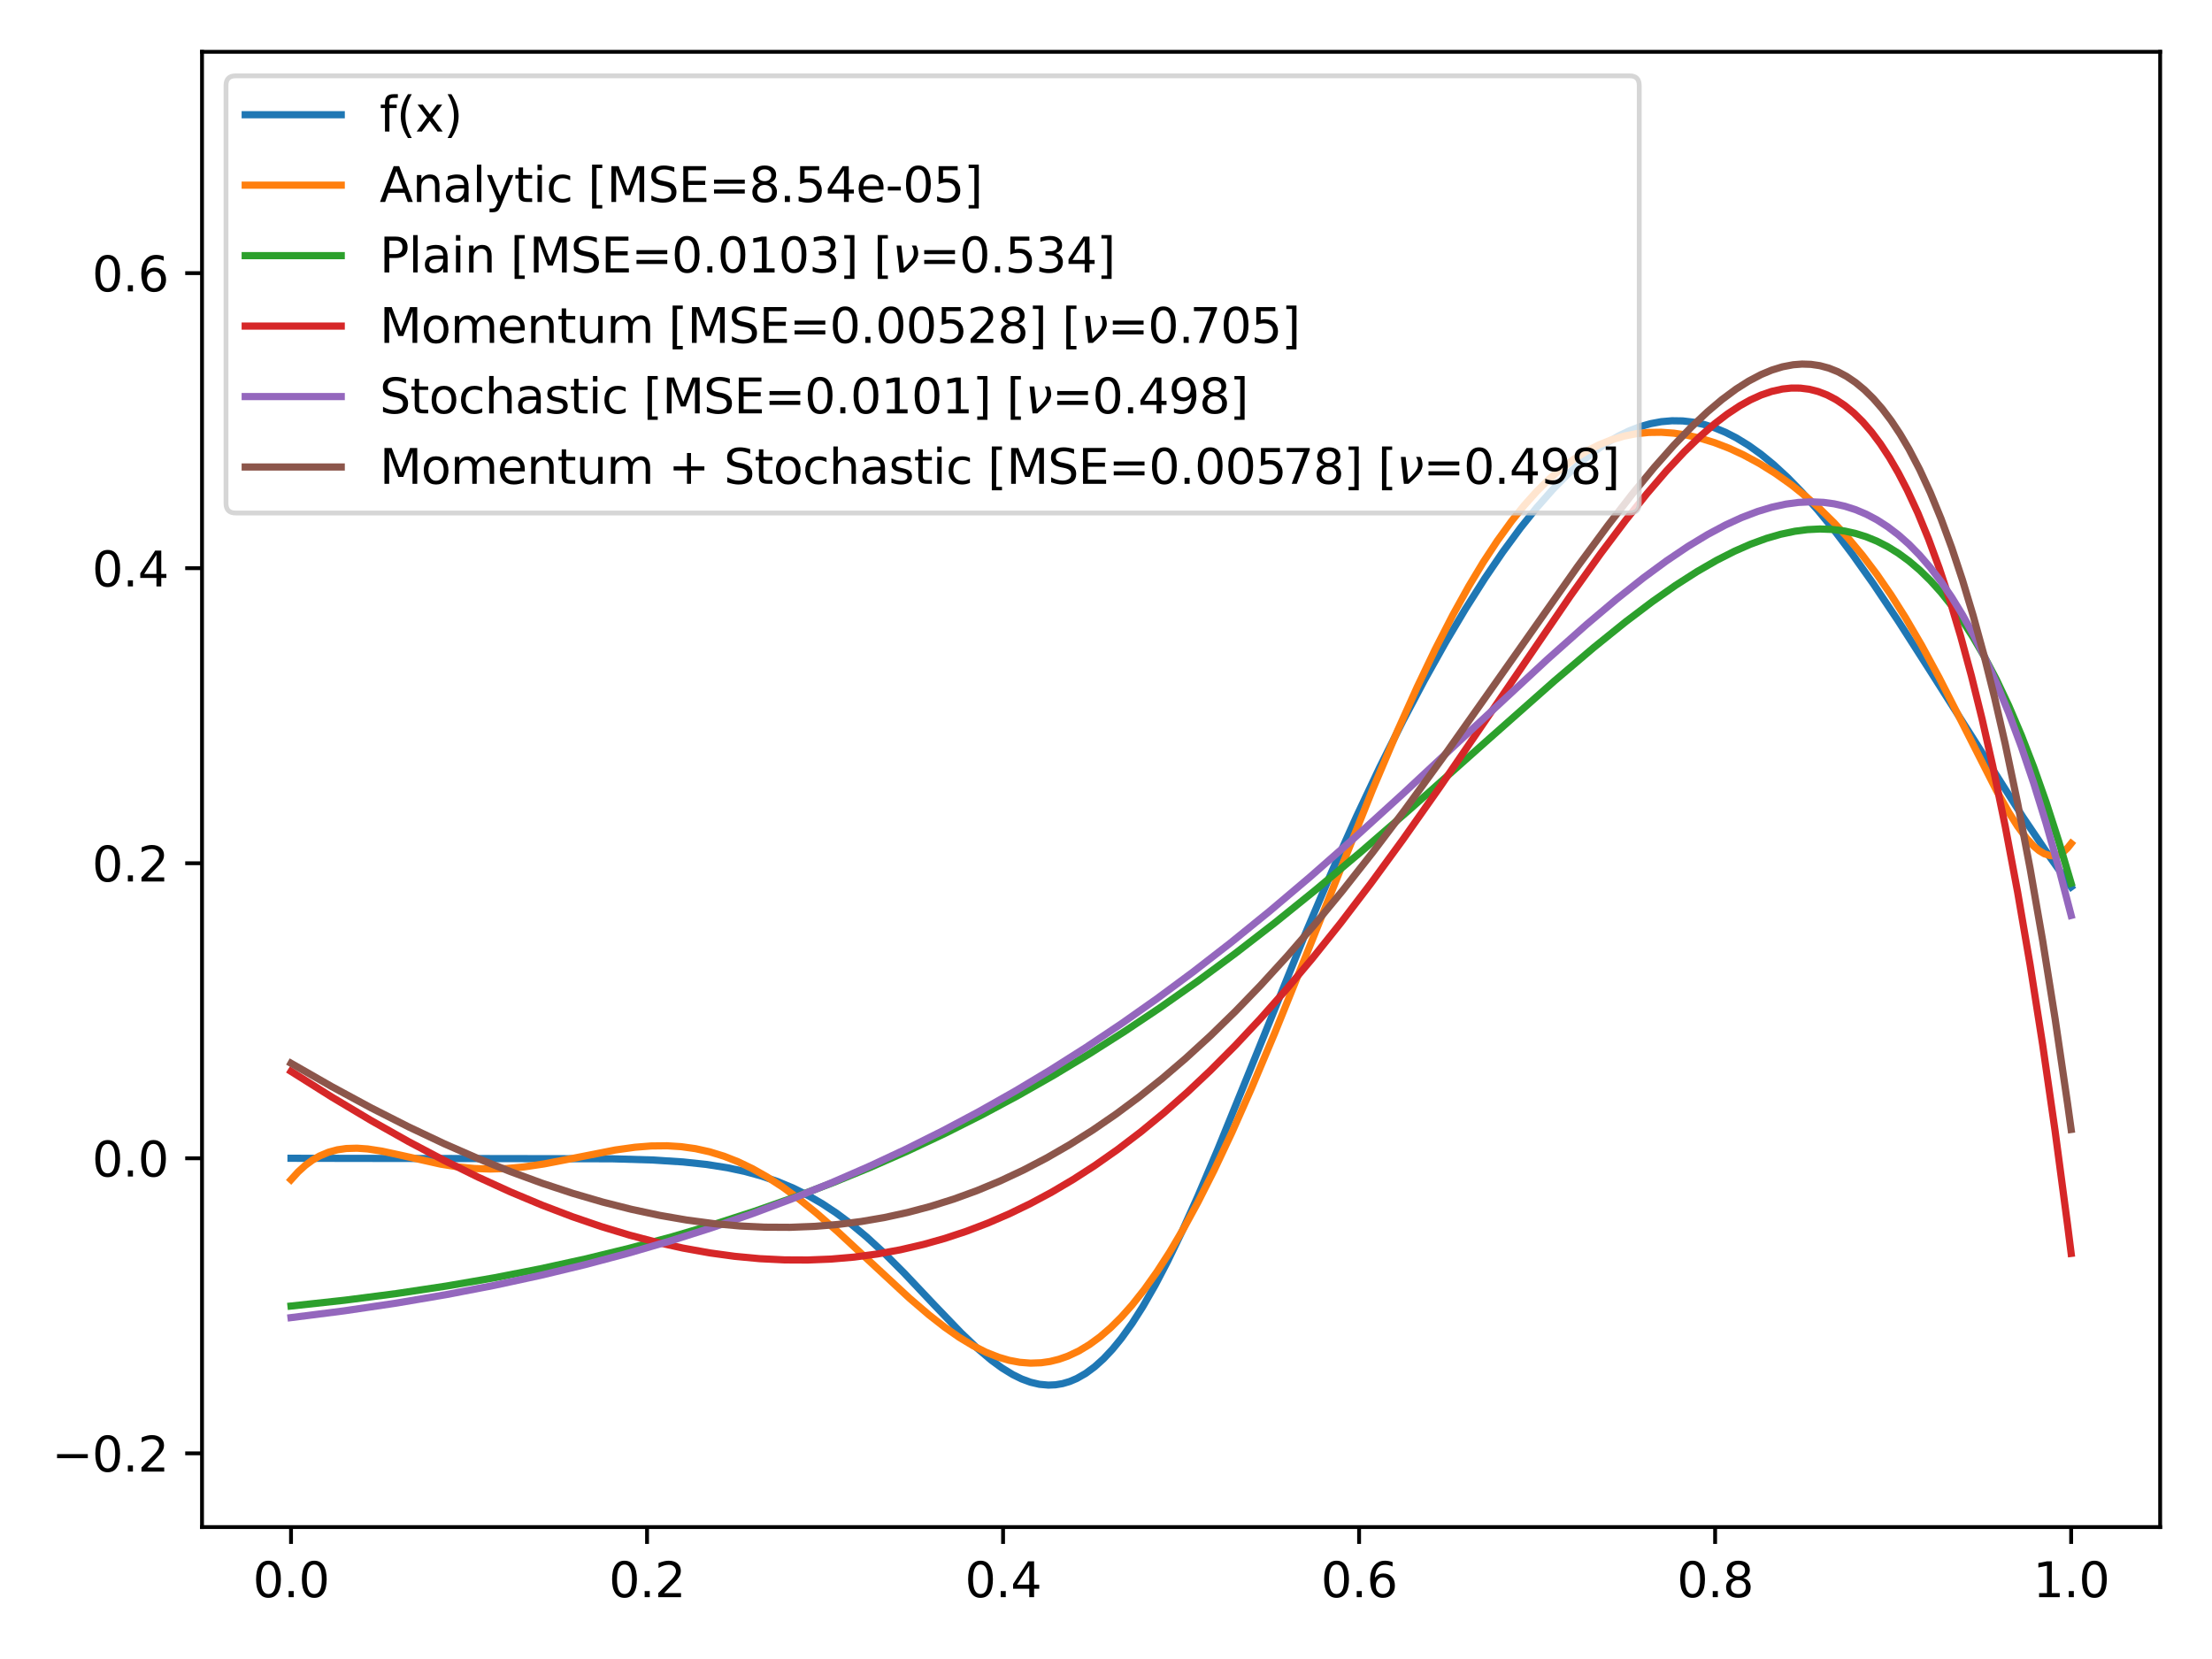 <?xml version="1.0" encoding="utf-8" standalone="no"?>
<!DOCTYPE svg PUBLIC "-//W3C//DTD SVG 1.1//EN"
  "http://www.w3.org/Graphics/SVG/1.1/DTD/svg11.dtd">
<svg xmlns:xlink="http://www.w3.org/1999/xlink" width="460.8pt" height="345.6pt" viewBox="0 0 460.8 345.6" xmlns="http://www.w3.org/2000/svg" version="1.1">
 <defs>
  <style type="text/css">*{stroke-linejoin: round; stroke-linecap: butt}</style>
 </defs>
 <g id="figure_1">
  <g id="patch_1">
   <path d="M 0 345.6 
L 460.8 345.6 
L 460.8 0 
L 0 0 
z
" style="fill: #ffffff"/>
  </g>
  <g id="axes_1">
   <g id="patch_2">
    <path d="M 42.083 318.122 
L 450 318.122 
L 450 10.8 
L 42.083 10.8 
z
" style="fill: #ffffff"/>
   </g>
   <g id="matplotlib.axis_1">
    <g id="xtick_1">
     <g id="line2d_1">
      <defs>
       <path id="m10f2054138" d="M 0 0 
L 0 3.5 
" style="stroke: #000000; stroke-width: 0.8"/>
      </defs>
      <g>
       <use xlink:href="#m10f2054138" x="60.625" y="318.122" style="stroke: #000000; stroke-width: 0.8"/>
      </g>
     </g>
     <g id="text_1">
      <!-- 0.0 -->
      <g transform="translate(52.673 332.72)scale(0.1 -0.1)">
       <defs>
        <path id="DejaVuSans-30" d="M 2034 4250 
Q 1547 4250 1301 3770 
Q 1056 3291 1056 2328 
Q 1056 1369 1301 889 
Q 1547 409 2034 409 
Q 2525 409 2770 889 
Q 3016 1369 3016 2328 
Q 3016 3291 2770 3770 
Q 2525 4250 2034 4250 
z
M 2034 4750 
Q 2819 4750 3233 4129 
Q 3647 3509 3647 2328 
Q 3647 1150 3233 529 
Q 2819 -91 2034 -91 
Q 1250 -91 836 529 
Q 422 1150 422 2328 
Q 422 3509 836 4129 
Q 1250 4750 2034 4750 
z
" transform="scale(0.016)"/>
        <path id="DejaVuSans-2e" d="M 684 794 
L 1344 794 
L 1344 0 
L 684 0 
L 684 794 
z
" transform="scale(0.016)"/>
       </defs>
       <use xlink:href="#DejaVuSans-30"/>
       <use xlink:href="#DejaVuSans-2e" x="63.623"/>
       <use xlink:href="#DejaVuSans-30" x="95.41"/>
      </g>
     </g>
    </g>
    <g id="xtick_2">
     <g id="line2d_2">
      <g>
       <use xlink:href="#m10f2054138" x="134.791" y="318.122" style="stroke: #000000; stroke-width: 0.8"/>
      </g>
     </g>
     <g id="text_2">
      <!-- 0.2 -->
      <g transform="translate(126.84 332.72)scale(0.1 -0.1)">
       <defs>
        <path id="DejaVuSans-32" d="M 1228 531 
L 3431 531 
L 3431 0 
L 469 0 
L 469 531 
Q 828 903 1448 1529 
Q 2069 2156 2228 2338 
Q 2531 2678 2651 2914 
Q 2772 3150 2772 3378 
Q 2772 3750 2511 3984 
Q 2250 4219 1831 4219 
Q 1534 4219 1204 4116 
Q 875 4013 500 3803 
L 500 4441 
Q 881 4594 1212 4672 
Q 1544 4750 1819 4750 
Q 2544 4750 2975 4387 
Q 3406 4025 3406 3419 
Q 3406 3131 3298 2873 
Q 3191 2616 2906 2266 
Q 2828 2175 2409 1742 
Q 1991 1309 1228 531 
z
" transform="scale(0.016)"/>
       </defs>
       <use xlink:href="#DejaVuSans-30"/>
       <use xlink:href="#DejaVuSans-2e" x="63.623"/>
       <use xlink:href="#DejaVuSans-32" x="95.41"/>
      </g>
     </g>
    </g>
    <g id="xtick_3">
     <g id="line2d_3">
      <g>
       <use xlink:href="#m10f2054138" x="208.958" y="318.122" style="stroke: #000000; stroke-width: 0.8"/>
      </g>
     </g>
     <g id="text_3">
      <!-- 0.4 -->
      <g transform="translate(201.006 332.72)scale(0.1 -0.1)">
       <defs>
        <path id="DejaVuSans-34" d="M 2419 4116 
L 825 1625 
L 2419 1625 
L 2419 4116 
z
M 2253 4666 
L 3047 4666 
L 3047 1625 
L 3713 1625 
L 3713 1100 
L 3047 1100 
L 3047 0 
L 2419 0 
L 2419 1100 
L 313 1100 
L 313 1709 
L 2253 4666 
z
" transform="scale(0.016)"/>
       </defs>
       <use xlink:href="#DejaVuSans-30"/>
       <use xlink:href="#DejaVuSans-2e" x="63.623"/>
       <use xlink:href="#DejaVuSans-34" x="95.41"/>
      </g>
     </g>
    </g>
    <g id="xtick_4">
     <g id="line2d_4">
      <g>
       <use xlink:href="#m10f2054138" x="283.125" y="318.122" style="stroke: #000000; stroke-width: 0.8"/>
      </g>
     </g>
     <g id="text_4">
      <!-- 0.6 -->
      <g transform="translate(275.173 332.72)scale(0.1 -0.1)">
       <defs>
        <path id="DejaVuSans-36" d="M 2113 2584 
Q 1688 2584 1439 2293 
Q 1191 2003 1191 1497 
Q 1191 994 1439 701 
Q 1688 409 2113 409 
Q 2538 409 2786 701 
Q 3034 994 3034 1497 
Q 3034 2003 2786 2293 
Q 2538 2584 2113 2584 
z
M 3366 4563 
L 3366 3988 
Q 3128 4100 2886 4159 
Q 2644 4219 2406 4219 
Q 1781 4219 1451 3797 
Q 1122 3375 1075 2522 
Q 1259 2794 1537 2939 
Q 1816 3084 2150 3084 
Q 2853 3084 3261 2657 
Q 3669 2231 3669 1497 
Q 3669 778 3244 343 
Q 2819 -91 2113 -91 
Q 1303 -91 875 529 
Q 447 1150 447 2328 
Q 447 3434 972 4092 
Q 1497 4750 2381 4750 
Q 2619 4750 2861 4703 
Q 3103 4656 3366 4563 
z
" transform="scale(0.016)"/>
       </defs>
       <use xlink:href="#DejaVuSans-30"/>
       <use xlink:href="#DejaVuSans-2e" x="63.623"/>
       <use xlink:href="#DejaVuSans-36" x="95.41"/>
      </g>
     </g>
    </g>
    <g id="xtick_5">
     <g id="line2d_5">
      <g>
       <use xlink:href="#m10f2054138" x="357.292" y="318.122" style="stroke: #000000; stroke-width: 0.8"/>
      </g>
     </g>
     <g id="text_5">
      <!-- 0.8 -->
      <g transform="translate(349.34 332.72)scale(0.1 -0.1)">
       <defs>
        <path id="DejaVuSans-38" d="M 2034 2216 
Q 1584 2216 1326 1975 
Q 1069 1734 1069 1313 
Q 1069 891 1326 650 
Q 1584 409 2034 409 
Q 2484 409 2743 651 
Q 3003 894 3003 1313 
Q 3003 1734 2745 1975 
Q 2488 2216 2034 2216 
z
M 1403 2484 
Q 997 2584 770 2862 
Q 544 3141 544 3541 
Q 544 4100 942 4425 
Q 1341 4750 2034 4750 
Q 2731 4750 3128 4425 
Q 3525 4100 3525 3541 
Q 3525 3141 3298 2862 
Q 3072 2584 2669 2484 
Q 3125 2378 3379 2068 
Q 3634 1759 3634 1313 
Q 3634 634 3220 271 
Q 2806 -91 2034 -91 
Q 1263 -91 848 271 
Q 434 634 434 1313 
Q 434 1759 690 2068 
Q 947 2378 1403 2484 
z
M 1172 3481 
Q 1172 3119 1398 2916 
Q 1625 2713 2034 2713 
Q 2441 2713 2670 2916 
Q 2900 3119 2900 3481 
Q 2900 3844 2670 4047 
Q 2441 4250 2034 4250 
Q 1625 4250 1398 4047 
Q 1172 3844 1172 3481 
z
" transform="scale(0.016)"/>
       </defs>
       <use xlink:href="#DejaVuSans-30"/>
       <use xlink:href="#DejaVuSans-2e" x="63.623"/>
       <use xlink:href="#DejaVuSans-38" x="95.41"/>
      </g>
     </g>
    </g>
    <g id="xtick_6">
     <g id="line2d_6">
      <g>
       <use xlink:href="#m10f2054138" x="431.458" y="318.122" style="stroke: #000000; stroke-width: 0.8"/>
      </g>
     </g>
     <g id="text_6">
      <!-- 1.0 -->
      <g transform="translate(423.507 332.72)scale(0.1 -0.1)">
       <defs>
        <path id="DejaVuSans-31" d="M 794 531 
L 1825 531 
L 1825 4091 
L 703 3866 
L 703 4441 
L 1819 4666 
L 2450 4666 
L 2450 531 
L 3481 531 
L 3481 0 
L 794 0 
L 794 531 
z
" transform="scale(0.016)"/>
       </defs>
       <use xlink:href="#DejaVuSans-31"/>
       <use xlink:href="#DejaVuSans-2e" x="63.623"/>
       <use xlink:href="#DejaVuSans-30" x="95.41"/>
      </g>
     </g>
    </g>
   </g>
   <g id="matplotlib.axis_2">
    <g id="ytick_1">
     <g id="line2d_7">
      <defs>
       <path id="m88d21d5e56" d="M 0 0 
L -3.5 0 
" style="stroke: #000000; stroke-width: 0.8"/>
      </defs>
      <g>
       <use xlink:href="#m88d21d5e56" x="42.083" y="302.756" style="stroke: #000000; stroke-width: 0.8"/>
      </g>
     </g>
     <g id="text_7">
      <!-- −0.2 -->
      <g transform="translate(10.8 306.555)scale(0.1 -0.1)">
       <defs>
        <path id="DejaVuSans-2212" d="M 678 2272 
L 4684 2272 
L 4684 1741 
L 678 1741 
L 678 2272 
z
" transform="scale(0.016)"/>
       </defs>
       <use xlink:href="#DejaVuSans-2212"/>
       <use xlink:href="#DejaVuSans-30" x="83.789"/>
       <use xlink:href="#DejaVuSans-2e" x="147.412"/>
       <use xlink:href="#DejaVuSans-32" x="179.199"/>
      </g>
     </g>
    </g>
    <g id="ytick_2">
     <g id="line2d_8">
      <g>
       <use xlink:href="#m88d21d5e56" x="42.083" y="241.291" style="stroke: #000000; stroke-width: 0.8"/>
      </g>
     </g>
     <g id="text_8">
      <!-- 0.0 -->
      <g transform="translate(19.18 245.091)scale(0.1 -0.1)">
       <use xlink:href="#DejaVuSans-30"/>
       <use xlink:href="#DejaVuSans-2e" x="63.623"/>
       <use xlink:href="#DejaVuSans-30" x="95.41"/>
      </g>
     </g>
    </g>
    <g id="ytick_3">
     <g id="line2d_9">
      <g>
       <use xlink:href="#m88d21d5e56" x="42.083" y="179.827" style="stroke: #000000; stroke-width: 0.8"/>
      </g>
     </g>
     <g id="text_9">
      <!-- 0.2 -->
      <g transform="translate(19.18 183.626)scale(0.1 -0.1)">
       <use xlink:href="#DejaVuSans-30"/>
       <use xlink:href="#DejaVuSans-2e" x="63.623"/>
       <use xlink:href="#DejaVuSans-32" x="95.41"/>
      </g>
     </g>
    </g>
    <g id="ytick_4">
     <g id="line2d_10">
      <g>
       <use xlink:href="#m88d21d5e56" x="42.083" y="118.363" style="stroke: #000000; stroke-width: 0.8"/>
      </g>
     </g>
     <g id="text_10">
      <!-- 0.4 -->
      <g transform="translate(19.18 122.162)scale(0.1 -0.1)">
       <use xlink:href="#DejaVuSans-30"/>
       <use xlink:href="#DejaVuSans-2e" x="63.623"/>
       <use xlink:href="#DejaVuSans-34" x="95.41"/>
      </g>
     </g>
    </g>
    <g id="ytick_5">
     <g id="line2d_11">
      <g>
       <use xlink:href="#m88d21d5e56" x="42.083" y="56.898" style="stroke: #000000; stroke-width: 0.8"/>
      </g>
     </g>
     <g id="text_11">
      <!-- 0.6 -->
      <g transform="translate(19.18 60.697)scale(0.1 -0.1)">
       <use xlink:href="#DejaVuSans-30"/>
       <use xlink:href="#DejaVuSans-2e" x="63.623"/>
       <use xlink:href="#DejaVuSans-36" x="95.41"/>
      </g>
     </g>
    </g>
   </g>
   <g id="line2d_12">
    <path d="M 60.625 241.291 
L 127.441 241.395 
L 135.979 241.651 
L 142.29 242.055 
L 147.115 242.569 
L 151.57 243.269 
L 155.282 244.066 
L 158.623 244.986 
L 161.963 246.131 
L 165.304 247.53 
L 168.274 249.01 
L 171.244 250.726 
L 174.213 252.689 
L 177.183 254.9 
L 180.524 257.676 
L 184.236 261.088 
L 188.319 265.167 
L 194.63 271.844 
L 200.198 277.64 
L 203.538 280.829 
L 206.508 283.346 
L 208.735 284.979 
L 210.963 286.347 
L 212.819 287.259 
L 214.675 287.941 
L 216.531 288.375 
L 218.387 288.544 
L 219.871 288.48 
L 221.356 288.231 
L 222.841 287.793 
L 224.326 287.161 
L 226.182 286.098 
L 228.038 284.727 
L 229.894 283.05 
L 231.75 281.072 
L 233.606 278.798 
L 235.833 275.695 
L 238.06 272.204 
L 240.659 267.677 
L 243.257 262.706 
L 246.227 256.553 
L 249.568 249.132 
L 253.651 239.525 
L 259.59 224.927 
L 271.84 194.711 
L 277.408 181.652 
L 282.605 170.051 
L 287.431 159.833 
L 292.256 150.162 
L 296.711 141.723 
L 301.165 133.761 
L 305.249 126.893 
L 309.332 120.457 
L 313.044 115.005 
L 316.756 109.959 
L 320.097 105.789 
L 323.438 101.995 
L 326.407 98.957 
L 329.377 96.25 
L 331.975 94.165 
L 334.574 92.356 
L 337.172 90.83 
L 339.399 89.753 
L 341.627 88.894 
L 343.854 88.256 
L 346.081 87.842 
L 348.308 87.651 
L 350.536 87.686 
L 352.763 87.946 
L 354.99 88.43 
L 357.217 89.134 
L 359.445 90.057 
L 361.672 91.194 
L 364.27 92.784 
L 366.869 94.649 
L 369.467 96.779 
L 372.437 99.52 
L 375.406 102.571 
L 378.747 106.344 
L 382.088 110.445 
L 385.8 115.342 
L 390.255 121.62 
L 395.451 129.38 
L 402.133 139.815 
L 421.436 170.254 
L 427.004 178.493 
L 431.458 184.763 
L 431.458 184.763 
" clip-path="url(#p80b253a772)" style="fill: none; stroke: #1f77b4; stroke-width: 1.5; stroke-linecap: square"/>
   </g>
   <g id="line2d_13">
    <path d="M 60.625 245.757 
L 62.109 244.122 
L 63.594 242.771 
L 65.079 241.677 
L 66.564 240.817 
L 68.42 240.031 
L 70.276 239.525 
L 72.132 239.256 
L 74.359 239.191 
L 76.586 239.346 
L 79.556 239.8 
L 83.639 240.685 
L 91.806 242.513 
L 95.518 243.101 
L 98.859 243.422 
L 102.199 243.53 
L 105.54 243.424 
L 109.252 243.077 
L 113.336 242.469 
L 118.904 241.391 
L 128.184 239.562 
L 132.267 238.992 
L 135.608 238.726 
L 138.949 238.687 
L 141.918 238.873 
L 144.888 239.288 
L 147.858 239.947 
L 150.827 240.86 
L 153.797 242.033 
L 156.767 243.462 
L 159.736 245.141 
L 163.077 247.312 
L 166.418 249.755 
L 170.13 252.748 
L 174.584 256.643 
L 180.895 262.502 
L 189.433 270.417 
L 193.516 273.916 
L 196.857 276.525 
L 199.826 278.596 
L 202.796 280.387 
L 205.394 281.692 
L 207.993 282.725 
L 210.22 283.376 
L 212.447 283.795 
L 214.675 283.969 
L 216.902 283.887 
L 218.758 283.616 
L 220.614 283.155 
L 222.47 282.5 
L 224.697 281.453 
L 226.924 280.117 
L 229.152 278.49 
L 231.379 276.57 
L 233.606 274.358 
L 235.833 271.856 
L 238.432 268.578 
L 241.03 264.92 
L 243.629 260.896 
L 246.598 255.869 
L 249.568 250.412 
L 252.909 243.799 
L 256.621 235.923 
L 260.704 226.712 
L 265.53 215.241 
L 271.84 199.613 
L 285.946 164.449 
L 291.143 152.216 
L 295.226 143.129 
L 298.938 135.357 
L 302.65 128.116 
L 305.991 122.095 
L 308.961 117.163 
L 311.93 112.643 
L 314.9 108.545 
L 317.498 105.311 
L 320.097 102.406 
L 322.695 99.828 
L 325.294 97.573 
L 327.892 95.635 
L 330.491 94.006 
L 333.089 92.675 
L 335.687 91.63 
L 338.286 90.859 
L 340.884 90.348 
L 343.483 90.083 
L 346.081 90.049 
L 348.68 90.234 
L 351.278 90.624 
L 354.248 91.306 
L 357.217 92.227 
L 360.187 93.374 
L 363.157 94.743 
L 366.497 96.542 
L 369.838 98.622 
L 373.179 100.995 
L 376.149 103.366 
L 379.118 106.002 
L 382.088 108.927 
L 385.058 112.163 
L 388.027 115.736 
L 390.997 119.667 
L 393.967 123.973 
L 396.936 128.658 
L 400.277 134.375 
L 403.989 141.226 
L 408.444 149.964 
L 415.868 164.606 
L 418.466 169.22 
L 420.322 172.15 
L 422.178 174.654 
L 423.663 176.268 
L 424.777 177.204 
L 425.89 177.868 
L 427.004 178.224 
L 427.746 178.269 
L 428.489 178.148 
L 429.231 177.846 
L 429.973 177.35 
L 430.716 176.645 
L 431.458 175.716 
L 431.458 175.716 
" clip-path="url(#p80b253a772)" style="fill: none; stroke: #ff7f0e; stroke-width: 1.5; stroke-linecap: square"/>
   </g>
   <g id="line2d_14">
    <path d="M 60.625 272.072 
L 71.761 270.865 
L 82.526 269.479 
L 92.919 267.919 
L 102.942 266.194 
L 112.593 264.311 
L 121.873 262.282 
L 131.153 260.024 
L 140.062 257.626 
L 148.6 255.104 
L 157.138 252.35 
L 165.304 249.487 
L 173.471 246.388 
L 181.266 243.201 
L 189.061 239.779 
L 196.857 236.113 
L 204.652 232.194 
L 212.076 228.219 
L 219.5 224.001 
L 226.924 219.534 
L 234.348 214.817 
L 241.773 209.847 
L 249.568 204.357 
L 257.363 198.595 
L 265.53 192.277 
L 274.067 185.384 
L 283.348 177.592 
L 293.741 168.565 
L 308.961 155.009 
L 323.809 141.861 
L 331.975 134.918 
L 338.657 129.53 
L 344.225 125.323 
L 349.051 121.941 
L 353.505 119.086 
L 357.589 116.732 
L 361.301 114.845 
L 364.641 113.377 
L 367.982 112.155 
L 370.952 111.295 
L 373.922 110.668 
L 376.52 110.329 
L 379.118 110.199 
L 381.717 110.294 
L 384.315 110.631 
L 386.543 111.126 
L 388.77 111.822 
L 390.997 112.732 
L 393.224 113.868 
L 395.451 115.243 
L 397.679 116.87 
L 399.906 118.764 
L 402.133 120.939 
L 404.36 123.41 
L 406.588 126.194 
L 408.815 129.308 
L 411.042 132.767 
L 413.269 136.591 
L 415.868 141.537 
L 418.466 147.036 
L 421.065 153.12 
L 423.663 159.823 
L 426.261 167.18 
L 428.86 175.229 
L 431.458 184.009 
L 431.458 184.009 
" clip-path="url(#p80b253a772)" style="fill: none; stroke: #2ca02c; stroke-width: 1.5; stroke-linecap: square"/>
   </g>
   <g id="line2d_15">
    <path d="M 60.625 223.187 
L 69.162 228.562 
L 77.329 233.437 
L 85.124 237.826 
L 92.548 241.748 
L 99.601 245.223 
L 106.283 248.273 
L 112.964 251.073 
L 119.275 253.474 
L 125.214 255.505 
L 131.153 257.302 
L 136.722 258.765 
L 142.29 260.002 
L 147.858 261.003 
L 153.055 261.715 
L 158.251 262.204 
L 163.448 262.46 
L 168.274 262.483 
L 173.1 262.29 
L 177.925 261.876 
L 182.751 261.233 
L 187.577 260.353 
L 192.402 259.231 
L 196.857 257.974 
L 201.311 256.499 
L 205.766 254.801 
L 210.22 252.876 
L 214.675 250.72 
L 219.129 248.328 
L 223.584 245.697 
L 228.038 242.824 
L 232.864 239.435 
L 237.689 235.757 
L 242.515 231.789 
L 247.341 227.529 
L 252.166 222.98 
L 257.363 217.762 
L 262.56 212.216 
L 267.757 206.353 
L 273.325 199.731 
L 279.264 192.302 
L 285.575 184.027 
L 292.256 174.885 
L 300.052 163.815 
L 310.074 149.152 
L 327.15 124.127 
L 333.46 115.295 
L 338.657 108.38 
L 343.112 102.802 
L 347.195 98.045 
L 350.907 94.074 
L 354.248 90.837 
L 357.217 88.263 
L 359.816 86.272 
L 362.414 84.55 
L 364.641 83.306 
L 366.869 82.294 
L 369.096 81.531 
L 371.323 81.035 
L 373.179 80.839 
L 375.035 80.852 
L 376.891 81.086 
L 378.747 81.554 
L 380.603 82.268 
L 382.459 83.241 
L 384.315 84.486 
L 386.171 86.018 
L 388.027 87.85 
L 389.883 89.999 
L 391.739 92.479 
L 393.595 95.307 
L 395.451 98.499 
L 397.307 102.073 
L 399.535 106.89 
L 401.762 112.314 
L 403.989 118.378 
L 406.216 125.118 
L 408.444 132.568 
L 410.671 140.767 
L 412.898 149.754 
L 415.125 159.568 
L 417.724 172.122 
L 420.322 185.929 
L 422.921 201.064 
L 425.519 217.602 
L 428.117 235.624 
L 430.716 255.212 
L 431.458 261.108 
L 431.458 261.108 
" clip-path="url(#p80b253a772)" style="fill: none; stroke: #d62728; stroke-width: 1.5; stroke-linecap: square"/>
   </g>
   <g id="line2d_16">
    <path d="M 60.625 274.483 
L 71.761 273.064 
L 82.526 271.468 
L 92.919 269.7 
L 102.942 267.769 
L 112.593 265.682 
L 121.873 263.45 
L 130.782 261.086 
L 139.691 258.491 
L 148.229 255.773 
L 156.767 252.816 
L 164.933 249.752 
L 173.1 246.445 
L 180.895 243.05 
L 188.69 239.413 
L 196.486 235.522 
L 203.91 231.573 
L 211.334 227.379 
L 218.758 222.931 
L 226.182 218.226 
L 233.606 213.26 
L 241.03 208.03 
L 248.454 202.538 
L 256.25 196.494 
L 264.416 189.868 
L 272.954 182.64 
L 281.863 174.803 
L 292.256 165.35 
L 307.105 151.501 
L 322.324 137.383 
L 330.491 130.115 
L 336.801 124.783 
L 342.369 120.366 
L 347.195 116.817 
L 351.649 113.82 
L 355.732 111.35 
L 359.445 109.37 
L 362.785 107.833 
L 366.126 106.555 
L 369.096 105.659 
L 372.066 105.01 
L 374.664 104.663 
L 377.262 104.538 
L 379.861 104.652 
L 382.088 104.954 
L 384.315 105.456 
L 386.543 106.17 
L 388.77 107.11 
L 390.997 108.287 
L 393.224 109.717 
L 395.451 111.413 
L 397.679 113.39 
L 399.906 115.665 
L 402.133 118.253 
L 404.36 121.172 
L 406.588 124.438 
L 408.815 128.072 
L 411.042 132.092 
L 413.269 136.517 
L 415.868 142.221 
L 418.466 148.541 
L 421.065 155.513 
L 423.663 163.174 
L 426.261 171.565 
L 428.86 180.727 
L 431.458 190.703 
L 431.458 190.703 
" clip-path="url(#p80b253a772)" style="fill: none; stroke: #9467bd; stroke-width: 1.5; stroke-linecap: square"/>
   </g>
   <g id="line2d_17">
    <path d="M 60.625 221.498 
L 69.162 226.387 
L 77.329 230.799 
L 85.124 234.751 
L 92.548 238.262 
L 99.601 241.352 
L 106.283 244.045 
L 112.964 246.497 
L 119.275 248.578 
L 125.585 250.419 
L 131.525 251.921 
L 137.464 253.188 
L 143.032 254.152 
L 148.6 254.891 
L 154.168 255.395 
L 159.365 255.644 
L 164.562 255.672 
L 169.759 255.471 
L 174.584 255.072 
L 179.41 254.461 
L 184.236 253.633 
L 189.061 252.581 
L 193.887 251.299 
L 198.713 249.781 
L 203.538 248.021 
L 208.364 246.013 
L 213.19 243.752 
L 218.015 241.233 
L 222.841 238.452 
L 227.667 235.405 
L 232.492 232.089 
L 237.318 228.501 
L 242.144 224.641 
L 246.969 220.508 
L 252.166 215.753 
L 257.363 210.685 
L 262.56 205.309 
L 268.128 199.217 
L 273.696 192.793 
L 279.635 185.595 
L 285.946 177.584 
L 292.628 168.741 
L 300.423 158.034 
L 310.445 143.847 
L 328.635 118.02 
L 334.945 109.472 
L 340.142 102.777 
L 344.596 97.374 
L 348.68 92.761 
L 352.392 88.906 
L 355.732 85.758 
L 358.702 83.249 
L 361.672 81.046 
L 364.27 79.395 
L 366.869 78.026 
L 369.096 77.097 
L 371.323 76.411 
L 373.55 75.985 
L 375.406 75.841 
L 377.262 75.902 
L 379.118 76.177 
L 380.974 76.68 
L 382.83 77.421 
L 384.686 78.414 
L 386.543 79.672 
L 388.399 81.207 
L 390.255 83.035 
L 392.111 85.17 
L 393.967 87.626 
L 395.823 90.419 
L 397.679 93.565 
L 399.906 97.83 
L 402.133 102.658 
L 404.36 108.079 
L 406.588 114.126 
L 408.815 120.832 
L 411.042 128.233 
L 413.269 136.365 
L 415.496 145.265 
L 417.724 154.974 
L 420.322 167.377 
L 422.921 181.003 
L 425.519 195.924 
L 428.117 212.213 
L 430.716 229.948 
L 431.458 235.292 
L 431.458 235.292 
" clip-path="url(#p80b253a772)" style="fill: none; stroke: #8c564b; stroke-width: 1.5; stroke-linecap: square"/>
   </g>
   <g id="patch_3">
    <path d="M 42.083 318.122 
L 42.083 10.8 
" style="fill: none; stroke: #000000; stroke-width: 0.8; stroke-linejoin: miter; stroke-linecap: square"/>
   </g>
   <g id="patch_4">
    <path d="M 450 318.122 
L 450 10.8 
" style="fill: none; stroke: #000000; stroke-width: 0.8; stroke-linejoin: miter; stroke-linecap: square"/>
   </g>
   <g id="patch_5">
    <path d="M 42.083 318.122 
L 450 318.122 
" style="fill: none; stroke: #000000; stroke-width: 0.8; stroke-linejoin: miter; stroke-linecap: square"/>
   </g>
   <g id="patch_6">
    <path d="M 42.083 10.8 
L 450 10.8 
" style="fill: none; stroke: #000000; stroke-width: 0.8; stroke-linejoin: miter; stroke-linecap: square"/>
   </g>
   <g id="legend_1">
    <g id="patch_7">
     <path d="M 49.083 106.869 
L 339.483 106.869 
Q 341.483 106.869 341.483 104.869 
L 341.483 17.8 
Q 341.483 15.8 339.483 15.8 
L 49.083 15.8 
Q 47.083 15.8 47.083 17.8 
L 47.083 104.869 
Q 47.083 106.869 49.083 106.869 
z
" style="fill: #ffffff; opacity: 0.8; stroke: #cccccc; stroke-linejoin: miter"/>
    </g>
    <g id="line2d_18">
     <path d="M 51.083 23.898 
L 61.083 23.898 
L 71.083 23.898 
" style="fill: none; stroke: #1f77b4; stroke-width: 1.5; stroke-linecap: square"/>
    </g>
    <g id="text_12">
     <!-- f(x) -->
     <g transform="translate(79.083 27.398)scale(0.1 -0.1)">
      <defs>
       <path id="DejaVuSans-66" d="M 2375 4863 
L 2375 4384 
L 1825 4384 
Q 1516 4384 1395 4259 
Q 1275 4134 1275 3809 
L 1275 3500 
L 2222 3500 
L 2222 3053 
L 1275 3053 
L 1275 0 
L 697 0 
L 697 3053 
L 147 3053 
L 147 3500 
L 697 3500 
L 697 3744 
Q 697 4328 969 4595 
Q 1241 4863 1831 4863 
L 2375 4863 
z
" transform="scale(0.016)"/>
       <path id="DejaVuSans-28" d="M 1984 4856 
Q 1566 4138 1362 3434 
Q 1159 2731 1159 2009 
Q 1159 1288 1364 580 
Q 1569 -128 1984 -844 
L 1484 -844 
Q 1016 -109 783 600 
Q 550 1309 550 2009 
Q 550 2706 781 3412 
Q 1013 4119 1484 4856 
L 1984 4856 
z
" transform="scale(0.016)"/>
       <path id="DejaVuSans-78" d="M 3513 3500 
L 2247 1797 
L 3578 0 
L 2900 0 
L 1881 1375 
L 863 0 
L 184 0 
L 1544 1831 
L 300 3500 
L 978 3500 
L 1906 2253 
L 2834 3500 
L 3513 3500 
z
" transform="scale(0.016)"/>
       <path id="DejaVuSans-29" d="M 513 4856 
L 1013 4856 
Q 1481 4119 1714 3412 
Q 1947 2706 1947 2009 
Q 1947 1309 1714 600 
Q 1481 -109 1013 -844 
L 513 -844 
Q 928 -128 1133 580 
Q 1338 1288 1338 2009 
Q 1338 2731 1133 3434 
Q 928 4138 513 4856 
z
" transform="scale(0.016)"/>
      </defs>
      <use xlink:href="#DejaVuSans-66"/>
      <use xlink:href="#DejaVuSans-28" x="35.205"/>
      <use xlink:href="#DejaVuSans-78" x="74.219"/>
      <use xlink:href="#DejaVuSans-29" x="133.398"/>
     </g>
    </g>
    <g id="line2d_19">
     <path d="M 51.083 38.577 
L 61.083 38.577 
L 71.083 38.577 
" style="fill: none; stroke: #ff7f0e; stroke-width: 1.5; stroke-linecap: square"/>
    </g>
    <g id="text_13">
     <!-- Analytic [MSE=8.54e-05] -->
     <g transform="translate(79.083 42.077)scale(0.1 -0.1)">
      <defs>
       <path id="DejaVuSans-41" d="M 2188 4044 
L 1331 1722 
L 3047 1722 
L 2188 4044 
z
M 1831 4666 
L 2547 4666 
L 4325 0 
L 3669 0 
L 3244 1197 
L 1141 1197 
L 716 0 
L 50 0 
L 1831 4666 
z
" transform="scale(0.016)"/>
       <path id="DejaVuSans-6e" d="M 3513 2113 
L 3513 0 
L 2938 0 
L 2938 2094 
Q 2938 2591 2744 2837 
Q 2550 3084 2163 3084 
Q 1697 3084 1428 2787 
Q 1159 2491 1159 1978 
L 1159 0 
L 581 0 
L 581 3500 
L 1159 3500 
L 1159 2956 
Q 1366 3272 1645 3428 
Q 1925 3584 2291 3584 
Q 2894 3584 3203 3211 
Q 3513 2838 3513 2113 
z
" transform="scale(0.016)"/>
       <path id="DejaVuSans-61" d="M 2194 1759 
Q 1497 1759 1228 1600 
Q 959 1441 959 1056 
Q 959 750 1161 570 
Q 1363 391 1709 391 
Q 2188 391 2477 730 
Q 2766 1069 2766 1631 
L 2766 1759 
L 2194 1759 
z
M 3341 1997 
L 3341 0 
L 2766 0 
L 2766 531 
Q 2569 213 2275 61 
Q 1981 -91 1556 -91 
Q 1019 -91 701 211 
Q 384 513 384 1019 
Q 384 1609 779 1909 
Q 1175 2209 1959 2209 
L 2766 2209 
L 2766 2266 
Q 2766 2663 2505 2880 
Q 2244 3097 1772 3097 
Q 1472 3097 1187 3025 
Q 903 2953 641 2809 
L 641 3341 
Q 956 3463 1253 3523 
Q 1550 3584 1831 3584 
Q 2591 3584 2966 3190 
Q 3341 2797 3341 1997 
z
" transform="scale(0.016)"/>
       <path id="DejaVuSans-6c" d="M 603 4863 
L 1178 4863 
L 1178 0 
L 603 0 
L 603 4863 
z
" transform="scale(0.016)"/>
       <path id="DejaVuSans-79" d="M 2059 -325 
Q 1816 -950 1584 -1140 
Q 1353 -1331 966 -1331 
L 506 -1331 
L 506 -850 
L 844 -850 
Q 1081 -850 1212 -737 
Q 1344 -625 1503 -206 
L 1606 56 
L 191 3500 
L 800 3500 
L 1894 763 
L 2988 3500 
L 3597 3500 
L 2059 -325 
z
" transform="scale(0.016)"/>
       <path id="DejaVuSans-74" d="M 1172 4494 
L 1172 3500 
L 2356 3500 
L 2356 3053 
L 1172 3053 
L 1172 1153 
Q 1172 725 1289 603 
Q 1406 481 1766 481 
L 2356 481 
L 2356 0 
L 1766 0 
Q 1100 0 847 248 
Q 594 497 594 1153 
L 594 3053 
L 172 3053 
L 172 3500 
L 594 3500 
L 594 4494 
L 1172 4494 
z
" transform="scale(0.016)"/>
       <path id="DejaVuSans-69" d="M 603 3500 
L 1178 3500 
L 1178 0 
L 603 0 
L 603 3500 
z
M 603 4863 
L 1178 4863 
L 1178 4134 
L 603 4134 
L 603 4863 
z
" transform="scale(0.016)"/>
       <path id="DejaVuSans-63" d="M 3122 3366 
L 3122 2828 
Q 2878 2963 2633 3030 
Q 2388 3097 2138 3097 
Q 1578 3097 1268 2742 
Q 959 2388 959 1747 
Q 959 1106 1268 751 
Q 1578 397 2138 397 
Q 2388 397 2633 464 
Q 2878 531 3122 666 
L 3122 134 
Q 2881 22 2623 -34 
Q 2366 -91 2075 -91 
Q 1284 -91 818 406 
Q 353 903 353 1747 
Q 353 2603 823 3093 
Q 1294 3584 2113 3584 
Q 2378 3584 2631 3529 
Q 2884 3475 3122 3366 
z
" transform="scale(0.016)"/>
       <path id="DejaVuSans-20" transform="scale(0.016)"/>
       <path id="DejaVuSans-5b" d="M 550 4863 
L 1875 4863 
L 1875 4416 
L 1125 4416 
L 1125 -397 
L 1875 -397 
L 1875 -844 
L 550 -844 
L 550 4863 
z
" transform="scale(0.016)"/>
       <path id="DejaVuSans-4d" d="M 628 4666 
L 1569 4666 
L 2759 1491 
L 3956 4666 
L 4897 4666 
L 4897 0 
L 4281 0 
L 4281 4097 
L 3078 897 
L 2444 897 
L 1241 4097 
L 1241 0 
L 628 0 
L 628 4666 
z
" transform="scale(0.016)"/>
       <path id="DejaVuSans-53" d="M 3425 4513 
L 3425 3897 
Q 3066 4069 2747 4153 
Q 2428 4238 2131 4238 
Q 1616 4238 1336 4038 
Q 1056 3838 1056 3469 
Q 1056 3159 1242 3001 
Q 1428 2844 1947 2747 
L 2328 2669 
Q 3034 2534 3370 2195 
Q 3706 1856 3706 1288 
Q 3706 609 3251 259 
Q 2797 -91 1919 -91 
Q 1588 -91 1214 -16 
Q 841 59 441 206 
L 441 856 
Q 825 641 1194 531 
Q 1563 422 1919 422 
Q 2459 422 2753 634 
Q 3047 847 3047 1241 
Q 3047 1584 2836 1778 
Q 2625 1972 2144 2069 
L 1759 2144 
Q 1053 2284 737 2584 
Q 422 2884 422 3419 
Q 422 4038 858 4394 
Q 1294 4750 2059 4750 
Q 2388 4750 2728 4690 
Q 3069 4631 3425 4513 
z
" transform="scale(0.016)"/>
       <path id="DejaVuSans-45" d="M 628 4666 
L 3578 4666 
L 3578 4134 
L 1259 4134 
L 1259 2753 
L 3481 2753 
L 3481 2222 
L 1259 2222 
L 1259 531 
L 3634 531 
L 3634 0 
L 628 0 
L 628 4666 
z
" transform="scale(0.016)"/>
       <path id="DejaVuSans-3d" d="M 678 2906 
L 4684 2906 
L 4684 2381 
L 678 2381 
L 678 2906 
z
M 678 1631 
L 4684 1631 
L 4684 1100 
L 678 1100 
L 678 1631 
z
" transform="scale(0.016)"/>
       <path id="DejaVuSans-35" d="M 691 4666 
L 3169 4666 
L 3169 4134 
L 1269 4134 
L 1269 2991 
Q 1406 3038 1543 3061 
Q 1681 3084 1819 3084 
Q 2600 3084 3056 2656 
Q 3513 2228 3513 1497 
Q 3513 744 3044 326 
Q 2575 -91 1722 -91 
Q 1428 -91 1123 -41 
Q 819 9 494 109 
L 494 744 
Q 775 591 1075 516 
Q 1375 441 1709 441 
Q 2250 441 2565 725 
Q 2881 1009 2881 1497 
Q 2881 1984 2565 2268 
Q 2250 2553 1709 2553 
Q 1456 2553 1204 2497 
Q 953 2441 691 2322 
L 691 4666 
z
" transform="scale(0.016)"/>
       <path id="DejaVuSans-65" d="M 3597 1894 
L 3597 1613 
L 953 1613 
Q 991 1019 1311 708 
Q 1631 397 2203 397 
Q 2534 397 2845 478 
Q 3156 559 3463 722 
L 3463 178 
Q 3153 47 2828 -22 
Q 2503 -91 2169 -91 
Q 1331 -91 842 396 
Q 353 884 353 1716 
Q 353 2575 817 3079 
Q 1281 3584 2069 3584 
Q 2775 3584 3186 3129 
Q 3597 2675 3597 1894 
z
M 3022 2063 
Q 3016 2534 2758 2815 
Q 2500 3097 2075 3097 
Q 1594 3097 1305 2825 
Q 1016 2553 972 2059 
L 3022 2063 
z
" transform="scale(0.016)"/>
       <path id="DejaVuSans-2d" d="M 313 2009 
L 1997 2009 
L 1997 1497 
L 313 1497 
L 313 2009 
z
" transform="scale(0.016)"/>
       <path id="DejaVuSans-5d" d="M 1947 4863 
L 1947 -844 
L 622 -844 
L 622 -397 
L 1369 -397 
L 1369 4416 
L 622 4416 
L 622 4863 
L 1947 4863 
z
" transform="scale(0.016)"/>
      </defs>
      <use xlink:href="#DejaVuSans-41"/>
      <use xlink:href="#DejaVuSans-6e" x="68.408"/>
      <use xlink:href="#DejaVuSans-61" x="131.787"/>
      <use xlink:href="#DejaVuSans-6c" x="193.066"/>
      <use xlink:href="#DejaVuSans-79" x="220.85"/>
      <use xlink:href="#DejaVuSans-74" x="280.029"/>
      <use xlink:href="#DejaVuSans-69" x="319.238"/>
      <use xlink:href="#DejaVuSans-63" x="347.021"/>
      <use xlink:href="#DejaVuSans-20" x="402.002"/>
      <use xlink:href="#DejaVuSans-5b" x="433.789"/>
      <use xlink:href="#DejaVuSans-4d" x="472.803"/>
      <use xlink:href="#DejaVuSans-53" x="559.082"/>
      <use xlink:href="#DejaVuSans-45" x="622.559"/>
      <use xlink:href="#DejaVuSans-3d" x="685.742"/>
      <use xlink:href="#DejaVuSans-38" x="769.531"/>
      <use xlink:href="#DejaVuSans-2e" x="833.154"/>
      <use xlink:href="#DejaVuSans-35" x="864.941"/>
      <use xlink:href="#DejaVuSans-34" x="928.564"/>
      <use xlink:href="#DejaVuSans-65" x="992.188"/>
      <use xlink:href="#DejaVuSans-2d" x="1053.711"/>
      <use xlink:href="#DejaVuSans-30" x="1089.795"/>
      <use xlink:href="#DejaVuSans-35" x="1153.418"/>
      <use xlink:href="#DejaVuSans-5d" x="1217.041"/>
     </g>
    </g>
    <g id="line2d_20">
     <path d="M 51.083 53.255 
L 61.083 53.255 
L 71.083 53.255 
" style="fill: none; stroke: #2ca02c; stroke-width: 1.5; stroke-linecap: square"/>
    </g>
    <g id="text_14">
     <!-- Plain [MSE=0.0103] [$\nu$=0.534] -->
     <g transform="translate(79.083 56.755)scale(0.1 -0.1)">
      <defs>
       <path id="DejaVuSans-50" d="M 1259 4147 
L 1259 2394 
L 2053 2394 
Q 2494 2394 2734 2622 
Q 2975 2850 2975 3272 
Q 2975 3691 2734 3919 
Q 2494 4147 2053 4147 
L 1259 4147 
z
M 628 4666 
L 2053 4666 
Q 2838 4666 3239 4311 
Q 3641 3956 3641 3272 
Q 3641 2581 3239 2228 
Q 2838 1875 2053 1875 
L 1259 1875 
L 1259 0 
L 628 0 
L 628 4666 
z
" transform="scale(0.016)"/>
       <path id="DejaVuSans-33" d="M 2597 2516 
Q 3050 2419 3304 2112 
Q 3559 1806 3559 1356 
Q 3559 666 3084 287 
Q 2609 -91 1734 -91 
Q 1441 -91 1130 -33 
Q 819 25 488 141 
L 488 750 
Q 750 597 1062 519 
Q 1375 441 1716 441 
Q 2309 441 2620 675 
Q 2931 909 2931 1356 
Q 2931 1769 2642 2001 
Q 2353 2234 1838 2234 
L 1294 2234 
L 1294 2753 
L 1863 2753 
Q 2328 2753 2575 2939 
Q 2822 3125 2822 3475 
Q 2822 3834 2567 4026 
Q 2313 4219 1838 4219 
Q 1578 4219 1281 4162 
Q 984 4106 628 3988 
L 628 4550 
Q 988 4650 1302 4700 
Q 1616 4750 1894 4750 
Q 2613 4750 3031 4423 
Q 3450 4097 3450 3541 
Q 3450 3153 3228 2886 
Q 3006 2619 2597 2516 
z
" transform="scale(0.016)"/>
       <path id="DejaVuSans-Oblique-3bd" d="M 959 0 
L 572 3500 
L 1191 3500 
L 1522 563 
Q 1972 950 2391 1488 
Q 2706 1891 2788 2241 
Q 2825 2406 2809 2719 
Q 2794 3091 2544 3500 
L 3125 3500 
L 3125 3500 
Q 3288 3222 3353 2834 
Q 3416 2478 3369 2234 
Q 3250 1622 2719 1075 
Q 2025 363 1572 0 
L 959 0 
z
" transform="scale(0.016)"/>
      </defs>
      <use xlink:href="#DejaVuSans-50" transform="translate(0 0.016)"/>
      <use xlink:href="#DejaVuSans-6c" transform="translate(60.303 0.016)"/>
      <use xlink:href="#DejaVuSans-61" transform="translate(88.086 0.016)"/>
      <use xlink:href="#DejaVuSans-69" transform="translate(149.365 0.016)"/>
      <use xlink:href="#DejaVuSans-6e" transform="translate(177.148 0.016)"/>
      <use xlink:href="#DejaVuSans-20" transform="translate(240.527 0.016)"/>
      <use xlink:href="#DejaVuSans-5b" transform="translate(272.314 0.016)"/>
      <use xlink:href="#DejaVuSans-4d" transform="translate(311.328 0.016)"/>
      <use xlink:href="#DejaVuSans-53" transform="translate(397.607 0.016)"/>
      <use xlink:href="#DejaVuSans-45" transform="translate(461.084 0.016)"/>
      <use xlink:href="#DejaVuSans-3d" transform="translate(524.268 0.016)"/>
      <use xlink:href="#DejaVuSans-30" transform="translate(608.057 0.016)"/>
      <use xlink:href="#DejaVuSans-2e" transform="translate(671.68 0.016)"/>
      <use xlink:href="#DejaVuSans-30" transform="translate(703.467 0.016)"/>
      <use xlink:href="#DejaVuSans-31" transform="translate(767.09 0.016)"/>
      <use xlink:href="#DejaVuSans-30" transform="translate(830.713 0.016)"/>
      <use xlink:href="#DejaVuSans-33" transform="translate(894.336 0.016)"/>
      <use xlink:href="#DejaVuSans-5d" transform="translate(957.959 0.016)"/>
      <use xlink:href="#DejaVuSans-20" transform="translate(996.973 0.016)"/>
      <use xlink:href="#DejaVuSans-5b" transform="translate(1028.76 0.016)"/>
      <use xlink:href="#DejaVuSans-Oblique-3bd" transform="translate(1067.773 0.016)"/>
      <use xlink:href="#DejaVuSans-3d" transform="translate(1123.633 0.016)"/>
      <use xlink:href="#DejaVuSans-30" transform="translate(1207.422 0.016)"/>
      <use xlink:href="#DejaVuSans-2e" transform="translate(1271.045 0.016)"/>
      <use xlink:href="#DejaVuSans-35" transform="translate(1302.832 0.016)"/>
      <use xlink:href="#DejaVuSans-33" transform="translate(1366.455 0.016)"/>
      <use xlink:href="#DejaVuSans-34" transform="translate(1430.078 0.016)"/>
      <use xlink:href="#DejaVuSans-5d" transform="translate(1493.701 0.016)"/>
     </g>
    </g>
    <g id="line2d_21">
     <path d="M 51.083 67.933 
L 61.083 67.933 
L 71.083 67.933 
" style="fill: none; stroke: #d62728; stroke-width: 1.5; stroke-linecap: square"/>
    </g>
    <g id="text_15">
     <!-- Momentum [MSE=0.00528] [$\nu$=0.705] -->
     <g transform="translate(79.083 71.433)scale(0.1 -0.1)">
      <defs>
       <path id="DejaVuSans-6f" d="M 1959 3097 
Q 1497 3097 1228 2736 
Q 959 2375 959 1747 
Q 959 1119 1226 758 
Q 1494 397 1959 397 
Q 2419 397 2687 759 
Q 2956 1122 2956 1747 
Q 2956 2369 2687 2733 
Q 2419 3097 1959 3097 
z
M 1959 3584 
Q 2709 3584 3137 3096 
Q 3566 2609 3566 1747 
Q 3566 888 3137 398 
Q 2709 -91 1959 -91 
Q 1206 -91 779 398 
Q 353 888 353 1747 
Q 353 2609 779 3096 
Q 1206 3584 1959 3584 
z
" transform="scale(0.016)"/>
       <path id="DejaVuSans-6d" d="M 3328 2828 
Q 3544 3216 3844 3400 
Q 4144 3584 4550 3584 
Q 5097 3584 5394 3201 
Q 5691 2819 5691 2113 
L 5691 0 
L 5113 0 
L 5113 2094 
Q 5113 2597 4934 2840 
Q 4756 3084 4391 3084 
Q 3944 3084 3684 2787 
Q 3425 2491 3425 1978 
L 3425 0 
L 2847 0 
L 2847 2094 
Q 2847 2600 2669 2842 
Q 2491 3084 2119 3084 
Q 1678 3084 1418 2786 
Q 1159 2488 1159 1978 
L 1159 0 
L 581 0 
L 581 3500 
L 1159 3500 
L 1159 2956 
Q 1356 3278 1631 3431 
Q 1906 3584 2284 3584 
Q 2666 3584 2933 3390 
Q 3200 3197 3328 2828 
z
" transform="scale(0.016)"/>
       <path id="DejaVuSans-75" d="M 544 1381 
L 544 3500 
L 1119 3500 
L 1119 1403 
Q 1119 906 1312 657 
Q 1506 409 1894 409 
Q 2359 409 2629 706 
Q 2900 1003 2900 1516 
L 2900 3500 
L 3475 3500 
L 3475 0 
L 2900 0 
L 2900 538 
Q 2691 219 2414 64 
Q 2138 -91 1772 -91 
Q 1169 -91 856 284 
Q 544 659 544 1381 
z
M 1991 3584 
L 1991 3584 
z
" transform="scale(0.016)"/>
       <path id="DejaVuSans-37" d="M 525 4666 
L 3525 4666 
L 3525 4397 
L 1831 0 
L 1172 0 
L 2766 4134 
L 525 4134 
L 525 4666 
z
" transform="scale(0.016)"/>
      </defs>
      <use xlink:href="#DejaVuSans-4d" transform="translate(0 0.016)"/>
      <use xlink:href="#DejaVuSans-6f" transform="translate(86.279 0.016)"/>
      <use xlink:href="#DejaVuSans-6d" transform="translate(147.461 0.016)"/>
      <use xlink:href="#DejaVuSans-65" transform="translate(244.873 0.016)"/>
      <use xlink:href="#DejaVuSans-6e" transform="translate(306.396 0.016)"/>
      <use xlink:href="#DejaVuSans-74" transform="translate(369.775 0.016)"/>
      <use xlink:href="#DejaVuSans-75" transform="translate(408.984 0.016)"/>
      <use xlink:href="#DejaVuSans-6d" transform="translate(472.363 0.016)"/>
      <use xlink:href="#DejaVuSans-20" transform="translate(569.775 0.016)"/>
      <use xlink:href="#DejaVuSans-5b" transform="translate(601.562 0.016)"/>
      <use xlink:href="#DejaVuSans-4d" transform="translate(640.576 0.016)"/>
      <use xlink:href="#DejaVuSans-53" transform="translate(726.855 0.016)"/>
      <use xlink:href="#DejaVuSans-45" transform="translate(790.332 0.016)"/>
      <use xlink:href="#DejaVuSans-3d" transform="translate(853.516 0.016)"/>
      <use xlink:href="#DejaVuSans-30" transform="translate(937.305 0.016)"/>
      <use xlink:href="#DejaVuSans-2e" transform="translate(1000.928 0.016)"/>
      <use xlink:href="#DejaVuSans-30" transform="translate(1032.715 0.016)"/>
      <use xlink:href="#DejaVuSans-30" transform="translate(1096.338 0.016)"/>
      <use xlink:href="#DejaVuSans-35" transform="translate(1159.961 0.016)"/>
      <use xlink:href="#DejaVuSans-32" transform="translate(1223.584 0.016)"/>
      <use xlink:href="#DejaVuSans-38" transform="translate(1287.207 0.016)"/>
      <use xlink:href="#DejaVuSans-5d" transform="translate(1350.83 0.016)"/>
      <use xlink:href="#DejaVuSans-20" transform="translate(1389.844 0.016)"/>
      <use xlink:href="#DejaVuSans-5b" transform="translate(1421.631 0.016)"/>
      <use xlink:href="#DejaVuSans-Oblique-3bd" transform="translate(1460.645 0.016)"/>
      <use xlink:href="#DejaVuSans-3d" transform="translate(1516.504 0.016)"/>
      <use xlink:href="#DejaVuSans-30" transform="translate(1600.293 0.016)"/>
      <use xlink:href="#DejaVuSans-2e" transform="translate(1663.916 0.016)"/>
      <use xlink:href="#DejaVuSans-37" transform="translate(1687.953 0.016)"/>
      <use xlink:href="#DejaVuSans-30" transform="translate(1751.576 0.016)"/>
      <use xlink:href="#DejaVuSans-35" transform="translate(1815.199 0.016)"/>
      <use xlink:href="#DejaVuSans-5d" transform="translate(1878.822 0.016)"/>
     </g>
    </g>
    <g id="line2d_22">
     <path d="M 51.083 82.611 
L 61.083 82.611 
L 71.083 82.611 
" style="fill: none; stroke: #9467bd; stroke-width: 1.5; stroke-linecap: square"/>
    </g>
    <g id="text_16">
     <!-- Stochastic [MSE=0.0101] [$\nu$=0.498] -->
     <g transform="translate(79.083 86.111)scale(0.1 -0.1)">
      <defs>
       <path id="DejaVuSans-68" d="M 3513 2113 
L 3513 0 
L 2938 0 
L 2938 2094 
Q 2938 2591 2744 2837 
Q 2550 3084 2163 3084 
Q 1697 3084 1428 2787 
Q 1159 2491 1159 1978 
L 1159 0 
L 581 0 
L 581 4863 
L 1159 4863 
L 1159 2956 
Q 1366 3272 1645 3428 
Q 1925 3584 2291 3584 
Q 2894 3584 3203 3211 
Q 3513 2838 3513 2113 
z
" transform="scale(0.016)"/>
       <path id="DejaVuSans-73" d="M 2834 3397 
L 2834 2853 
Q 2591 2978 2328 3040 
Q 2066 3103 1784 3103 
Q 1356 3103 1142 2972 
Q 928 2841 928 2578 
Q 928 2378 1081 2264 
Q 1234 2150 1697 2047 
L 1894 2003 
Q 2506 1872 2764 1633 
Q 3022 1394 3022 966 
Q 3022 478 2636 193 
Q 2250 -91 1575 -91 
Q 1294 -91 989 -36 
Q 684 19 347 128 
L 347 722 
Q 666 556 975 473 
Q 1284 391 1588 391 
Q 1994 391 2212 530 
Q 2431 669 2431 922 
Q 2431 1156 2273 1281 
Q 2116 1406 1581 1522 
L 1381 1569 
Q 847 1681 609 1914 
Q 372 2147 372 2553 
Q 372 3047 722 3315 
Q 1072 3584 1716 3584 
Q 2034 3584 2315 3537 
Q 2597 3491 2834 3397 
z
" transform="scale(0.016)"/>
       <path id="DejaVuSans-39" d="M 703 97 
L 703 672 
Q 941 559 1184 500 
Q 1428 441 1663 441 
Q 2288 441 2617 861 
Q 2947 1281 2994 2138 
Q 2813 1869 2534 1725 
Q 2256 1581 1919 1581 
Q 1219 1581 811 2004 
Q 403 2428 403 3163 
Q 403 3881 828 4315 
Q 1253 4750 1959 4750 
Q 2769 4750 3195 4129 
Q 3622 3509 3622 2328 
Q 3622 1225 3098 567 
Q 2575 -91 1691 -91 
Q 1453 -91 1209 -44 
Q 966 3 703 97 
z
M 1959 2075 
Q 2384 2075 2632 2365 
Q 2881 2656 2881 3163 
Q 2881 3666 2632 3958 
Q 2384 4250 1959 4250 
Q 1534 4250 1286 3958 
Q 1038 3666 1038 3163 
Q 1038 2656 1286 2365 
Q 1534 2075 1959 2075 
z
" transform="scale(0.016)"/>
      </defs>
      <use xlink:href="#DejaVuSans-53" transform="translate(0 0.016)"/>
      <use xlink:href="#DejaVuSans-74" transform="translate(63.477 0.016)"/>
      <use xlink:href="#DejaVuSans-6f" transform="translate(102.686 0.016)"/>
      <use xlink:href="#DejaVuSans-63" transform="translate(163.867 0.016)"/>
      <use xlink:href="#DejaVuSans-68" transform="translate(218.848 0.016)"/>
      <use xlink:href="#DejaVuSans-61" transform="translate(282.227 0.016)"/>
      <use xlink:href="#DejaVuSans-73" transform="translate(343.506 0.016)"/>
      <use xlink:href="#DejaVuSans-74" transform="translate(395.605 0.016)"/>
      <use xlink:href="#DejaVuSans-69" transform="translate(434.814 0.016)"/>
      <use xlink:href="#DejaVuSans-63" transform="translate(462.598 0.016)"/>
      <use xlink:href="#DejaVuSans-20" transform="translate(517.578 0.016)"/>
      <use xlink:href="#DejaVuSans-5b" transform="translate(549.365 0.016)"/>
      <use xlink:href="#DejaVuSans-4d" transform="translate(588.379 0.016)"/>
      <use xlink:href="#DejaVuSans-53" transform="translate(674.658 0.016)"/>
      <use xlink:href="#DejaVuSans-45" transform="translate(738.135 0.016)"/>
      <use xlink:href="#DejaVuSans-3d" transform="translate(801.318 0.016)"/>
      <use xlink:href="#DejaVuSans-30" transform="translate(885.107 0.016)"/>
      <use xlink:href="#DejaVuSans-2e" transform="translate(948.73 0.016)"/>
      <use xlink:href="#DejaVuSans-30" transform="translate(980.518 0.016)"/>
      <use xlink:href="#DejaVuSans-31" transform="translate(1044.141 0.016)"/>
      <use xlink:href="#DejaVuSans-30" transform="translate(1107.764 0.016)"/>
      <use xlink:href="#DejaVuSans-31" transform="translate(1171.387 0.016)"/>
      <use xlink:href="#DejaVuSans-5d" transform="translate(1235.01 0.016)"/>
      <use xlink:href="#DejaVuSans-20" transform="translate(1274.023 0.016)"/>
      <use xlink:href="#DejaVuSans-5b" transform="translate(1305.811 0.016)"/>
      <use xlink:href="#DejaVuSans-Oblique-3bd" transform="translate(1344.824 0.016)"/>
      <use xlink:href="#DejaVuSans-3d" transform="translate(1400.684 0.016)"/>
      <use xlink:href="#DejaVuSans-30" transform="translate(1484.473 0.016)"/>
      <use xlink:href="#DejaVuSans-2e" transform="translate(1548.096 0.016)"/>
      <use xlink:href="#DejaVuSans-34" transform="translate(1579.883 0.016)"/>
      <use xlink:href="#DejaVuSans-39" transform="translate(1643.506 0.016)"/>
      <use xlink:href="#DejaVuSans-38" transform="translate(1707.129 0.016)"/>
      <use xlink:href="#DejaVuSans-5d" transform="translate(1770.752 0.016)"/>
     </g>
    </g>
    <g id="line2d_23">
     <path d="M 51.083 97.289 
L 61.083 97.289 
L 71.083 97.289 
" style="fill: none; stroke: #8c564b; stroke-width: 1.5; stroke-linecap: square"/>
    </g>
    <g id="text_17">
     <!-- Momentum + Stochastic [MSE=0.00578] [$\nu$=0.498] -->
     <g transform="translate(79.083 100.789)scale(0.1 -0.1)">
      <defs>
       <path id="DejaVuSans-2b" d="M 2944 4013 
L 2944 2272 
L 4684 2272 
L 4684 1741 
L 2944 1741 
L 2944 0 
L 2419 0 
L 2419 1741 
L 678 1741 
L 678 2272 
L 2419 2272 
L 2419 4013 
L 2944 4013 
z
" transform="scale(0.016)"/>
      </defs>
      <use xlink:href="#DejaVuSans-4d" transform="translate(0 0.016)"/>
      <use xlink:href="#DejaVuSans-6f" transform="translate(86.279 0.016)"/>
      <use xlink:href="#DejaVuSans-6d" transform="translate(147.461 0.016)"/>
      <use xlink:href="#DejaVuSans-65" transform="translate(244.873 0.016)"/>
      <use xlink:href="#DejaVuSans-6e" transform="translate(306.396 0.016)"/>
      <use xlink:href="#DejaVuSans-74" transform="translate(369.775 0.016)"/>
      <use xlink:href="#DejaVuSans-75" transform="translate(408.984 0.016)"/>
      <use xlink:href="#DejaVuSans-6d" transform="translate(472.363 0.016)"/>
      <use xlink:href="#DejaVuSans-20" transform="translate(569.775 0.016)"/>
      <use xlink:href="#DejaVuSans-2b" transform="translate(601.562 0.016)"/>
      <use xlink:href="#DejaVuSans-20" transform="translate(685.352 0.016)"/>
      <use xlink:href="#DejaVuSans-53" transform="translate(717.139 0.016)"/>
      <use xlink:href="#DejaVuSans-74" transform="translate(780.615 0.016)"/>
      <use xlink:href="#DejaVuSans-6f" transform="translate(819.824 0.016)"/>
      <use xlink:href="#DejaVuSans-63" transform="translate(881.006 0.016)"/>
      <use xlink:href="#DejaVuSans-68" transform="translate(935.986 0.016)"/>
      <use xlink:href="#DejaVuSans-61" transform="translate(999.365 0.016)"/>
      <use xlink:href="#DejaVuSans-73" transform="translate(1060.645 0.016)"/>
      <use xlink:href="#DejaVuSans-74" transform="translate(1112.744 0.016)"/>
      <use xlink:href="#DejaVuSans-69" transform="translate(1151.953 0.016)"/>
      <use xlink:href="#DejaVuSans-63" transform="translate(1179.736 0.016)"/>
      <use xlink:href="#DejaVuSans-20" transform="translate(1234.717 0.016)"/>
      <use xlink:href="#DejaVuSans-5b" transform="translate(1266.504 0.016)"/>
      <use xlink:href="#DejaVuSans-4d" transform="translate(1305.518 0.016)"/>
      <use xlink:href="#DejaVuSans-53" transform="translate(1391.797 0.016)"/>
      <use xlink:href="#DejaVuSans-45" transform="translate(1455.273 0.016)"/>
      <use xlink:href="#DejaVuSans-3d" transform="translate(1518.457 0.016)"/>
      <use xlink:href="#DejaVuSans-30" transform="translate(1602.246 0.016)"/>
      <use xlink:href="#DejaVuSans-2e" transform="translate(1665.869 0.016)"/>
      <use xlink:href="#DejaVuSans-30" transform="translate(1697.656 0.016)"/>
      <use xlink:href="#DejaVuSans-30" transform="translate(1761.279 0.016)"/>
      <use xlink:href="#DejaVuSans-35" transform="translate(1824.902 0.016)"/>
      <use xlink:href="#DejaVuSans-37" transform="translate(1881.275 0.016)"/>
      <use xlink:href="#DejaVuSans-38" transform="translate(1944.898 0.016)"/>
      <use xlink:href="#DejaVuSans-5d" transform="translate(2008.521 0.016)"/>
      <use xlink:href="#DejaVuSans-20" transform="translate(2047.535 0.016)"/>
      <use xlink:href="#DejaVuSans-5b" transform="translate(2079.322 0.016)"/>
      <use xlink:href="#DejaVuSans-Oblique-3bd" transform="translate(2118.336 0.016)"/>
      <use xlink:href="#DejaVuSans-3d" transform="translate(2174.195 0.016)"/>
      <use xlink:href="#DejaVuSans-30" transform="translate(2257.984 0.016)"/>
      <use xlink:href="#DejaVuSans-2e" transform="translate(2321.607 0.016)"/>
      <use xlink:href="#DejaVuSans-34" transform="translate(2353.395 0.016)"/>
      <use xlink:href="#DejaVuSans-39" transform="translate(2417.018 0.016)"/>
      <use xlink:href="#DejaVuSans-38" transform="translate(2480.641 0.016)"/>
      <use xlink:href="#DejaVuSans-5d" transform="translate(2544.264 0.016)"/>
     </g>
    </g>
   </g>
  </g>
 </g>
 <defs>
  <clipPath id="p80b253a772">
   <rect x="42.083" y="10.8" width="407.917" height="307.322"/>
  </clipPath>
 </defs>
</svg>
